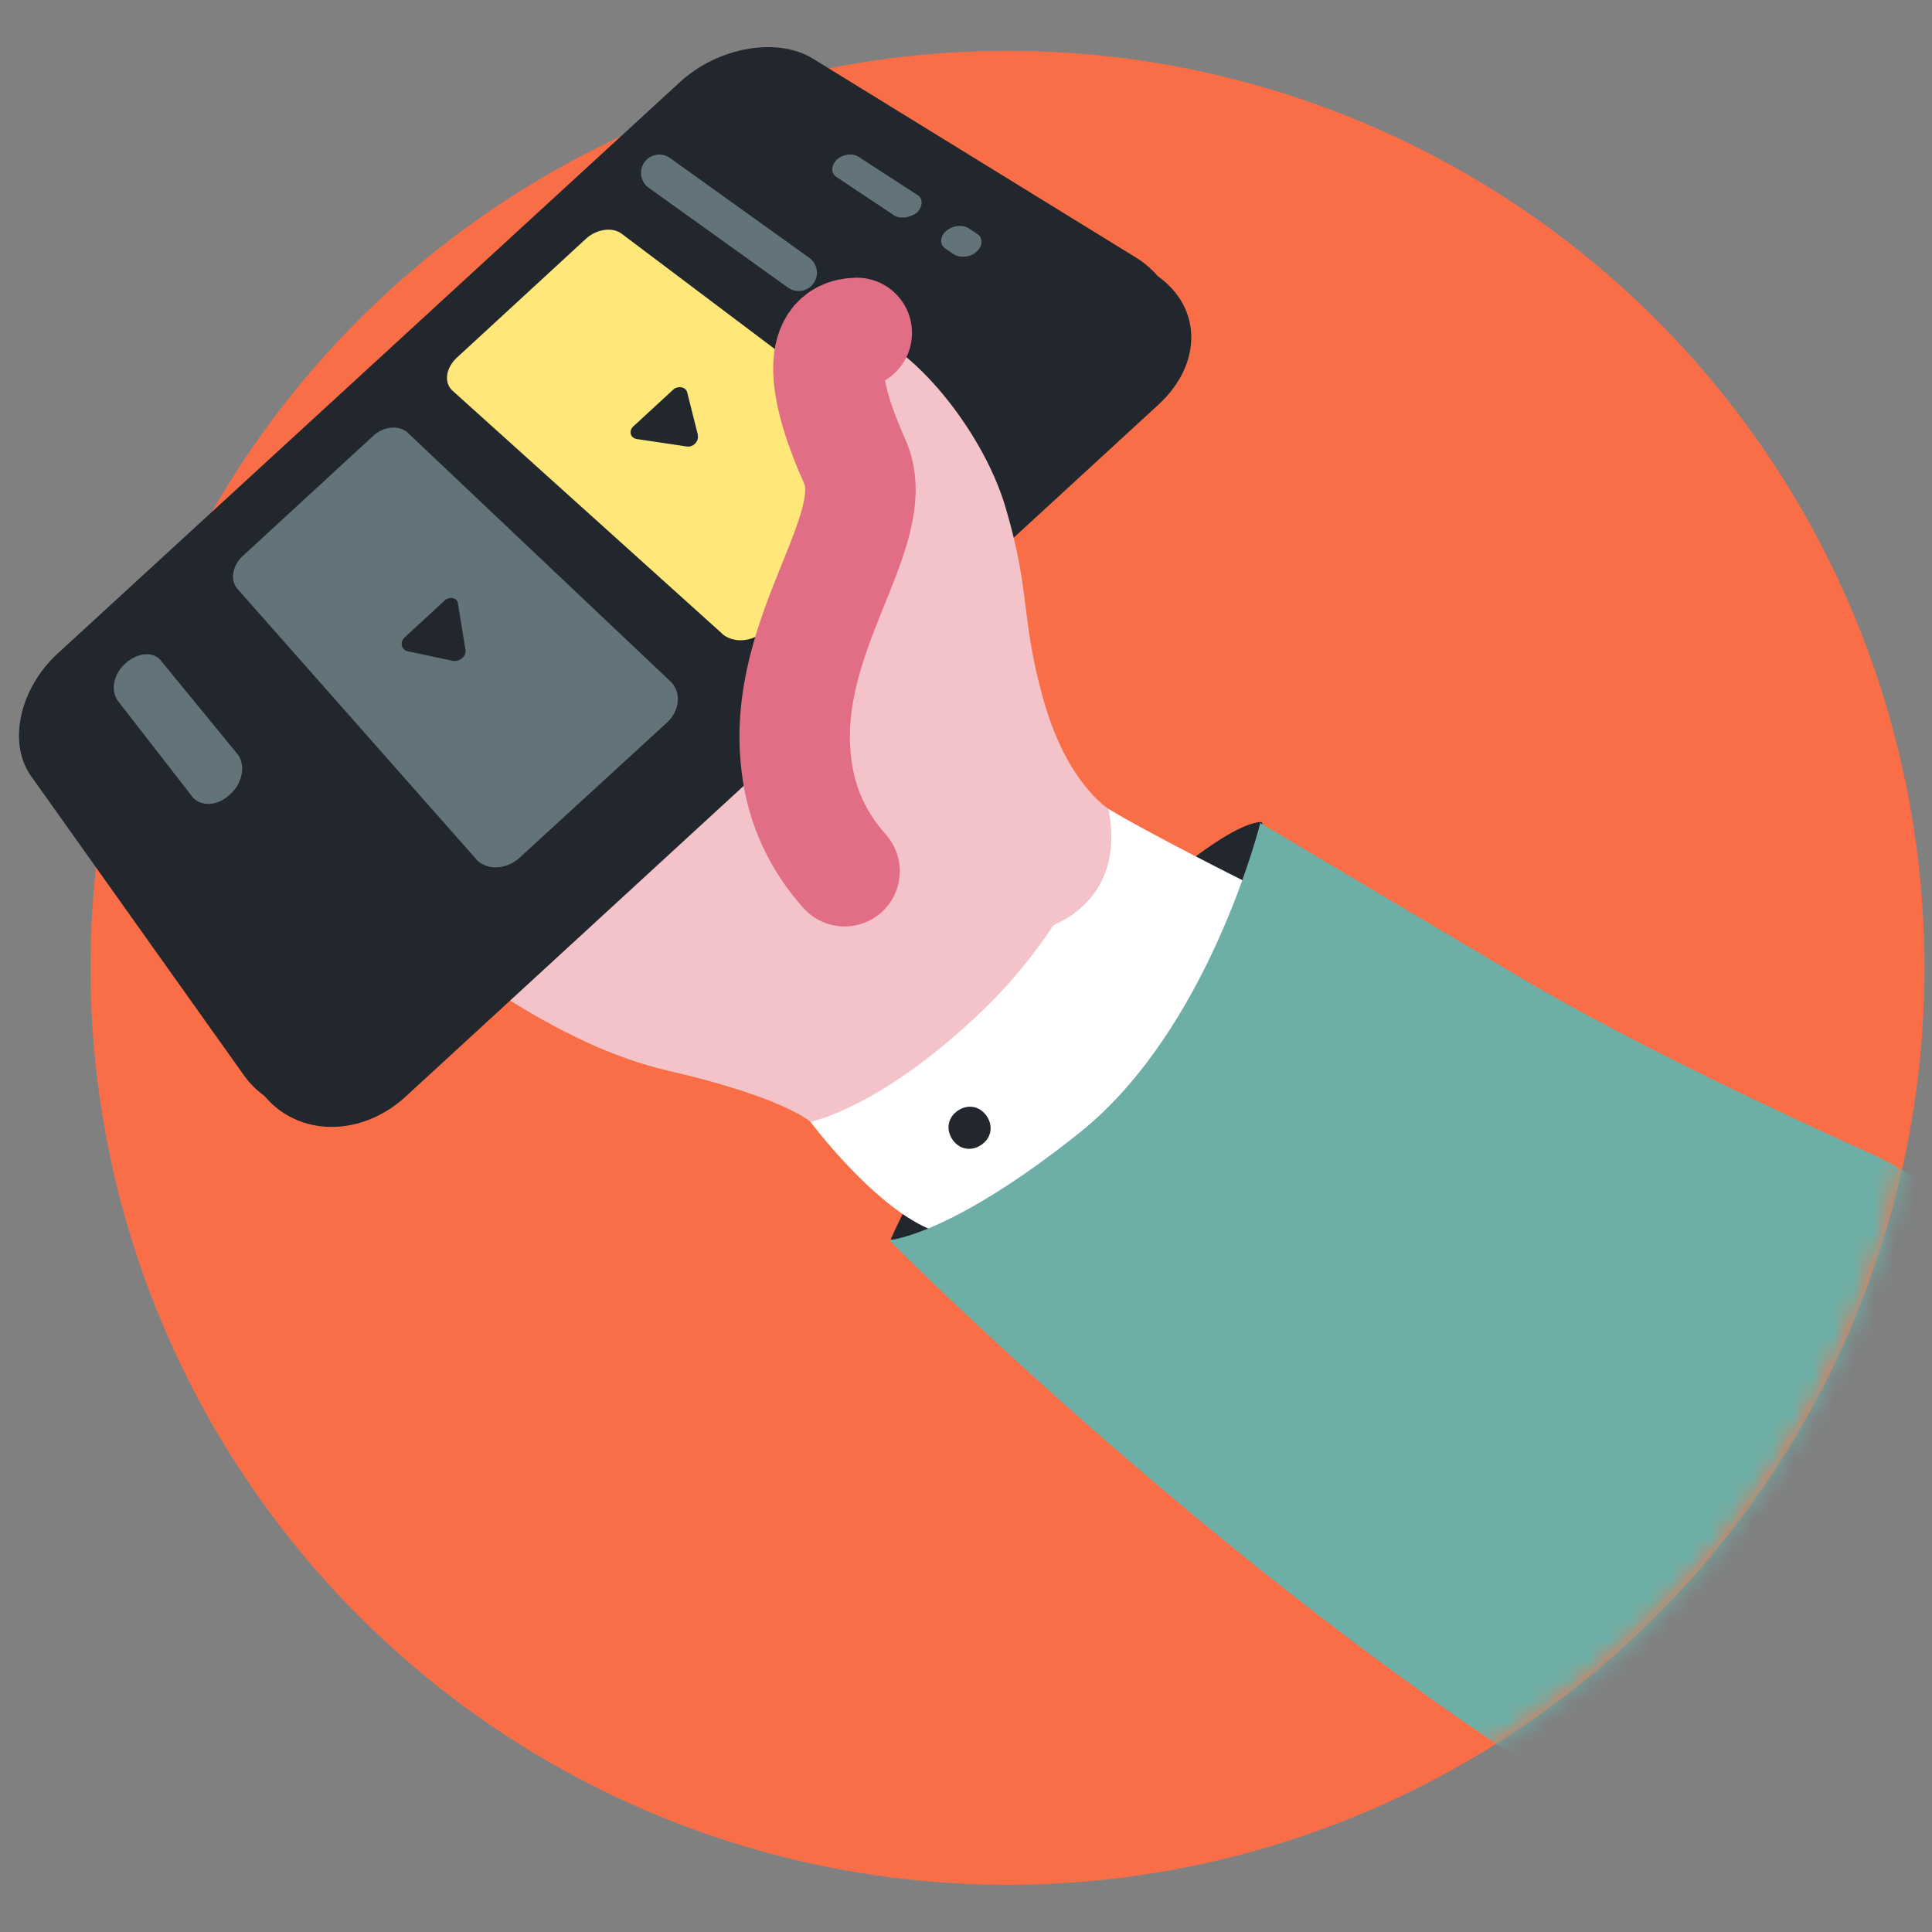 <?xml version="1.0" encoding="UTF-8"?>
<svg id="Content" xmlns="http://www.w3.org/2000/svg" version="1.1" xmlns:xlink="http://www.w3.org/1999/xlink" viewBox="0 0 95 95">
  <rect x="0" y="0" width="95" height="95" fill="#808080" stroke="none"/>
  <!-- Generator: Adobe Illustrator 29.0.0, SVG Export Plug-In . SVG Version: 2.1.0 Build 186)  -->
  <defs>
    <style>
      .st0 {
        fill: #fff4e4;
      }

      .st1 {
        fill: #fff;
      }

      .st2 {
        mask: url(#mask);
      }

      .st3 {
        stroke: #e26e85;
        stroke-width: 5.43px;
      }

      .st3, .st4 {
        fill: none;
        stroke-linecap: round;
        stroke-linejoin: round;
      }

      .st5 {
        fill: #22272e;
      }

      .st6 {
        fill: #f4c2c9;
      }

      .st7 {
        fill: #63737a;
      }

      .st4 {
        stroke: #63737a;
        stroke-width: 1.8px;
      }

      .st8 {
        fill: #ffe779;
      }

      .st9 {
        fill: #f96e46;
      }

      .st10 {
        fill: #6dafa7;
      }
    </style>
    <mask id="mask" x="-17.35" y="-15.84" width="119.42" height="108.52" maskUnits="userSpaceOnUse">
      <path class="st0" d="M94.63,47.59c0,24.9-20.19,45.09-45.09,45.09S-17.35,77.45-17.35,52.55-11.54-15.84,13.37-15.84,94.63,22.69,94.63,47.59Z"/>
    </mask>
  </defs>
  <g id="Camada_4">
    <g>
      <circle class="st9" cx="49.54" cy="47.59" r="45.09"/>
      <g class="st2">
        <g>
          <path class="st5" d="M62.04,40.43s-1.64-.41-8.26,6.12c-6.63,6.53-9.98,14.39-9.98,14.39,0,0,8.01,2.77,15.06-3.72,7.09-6.42,3.19-16.79,3.19-16.79Z"/>
          <path class="st6" d="M39.85,55.16s-1.31-1.2-6.95-2.5c-5.64-1.3-10.49-5.26-16.78-9.65s4.56-14.83,11.85-17.09c7.24-2.34,15.57,1.64,15.57,1.64l5.89,13.86s7.59,1.23,5.3,4.88c-2.33,3.58-9.82,7.84-14.87,8.87Z"/>
          <path class="st1" d="M61.19,43.33s-4.8-2.4-6.69-3.56c0,0-1.26,5.22-6.26,9.99-5,4.77-8.39,5.4-8.39,5.4,0,0,3.02,4.06,5.82,5.26,0,0,4.59.04,10.18-5.57,5.59-5.61,5.34-11.52,5.34-11.52Z"/>
          <path class="st10" d="M97.55,83.98c7.92-8.69,5.06-22.48-5.66-27.3-6.25-2.82-12.56-5.91-17.16-8.63l-12.76-7.58s-2.5,10.13-8.89,15.23c-6.39,5.1-9.36,5.28-9.36,5.28,0,0,14.76,14.92,31.52,25.88,7.18,4.55,16.62,3.39,22.31-2.88h0Z"/>
          <g>
            <path class="st5" d="M12.81,53.63l-10.46-14.69c-1.18-1.64-.58-4.32,1.29-6.04L34.25,4.79c1.87-1.72,4.79-2.25,6.57-1.14l15.85,9.76c2.41,1.48,2.57,4.39.29,6.49L19.85,54.01c-2.31,2.02-5.48,1.83-7.05-.39Z"/>
            <path class="st5" d="M11.99,52.87L1.54,38.18c-1.18-1.64-.58-4.32,1.29-6.04L33.43,4.04c1.87-1.72,4.79-2.25,6.57-1.14l15.85,9.76c2.41,1.48,2.57,4.39.29,6.49L19.04,53.26c-2.31,2.02-5.48,1.83-7.05-.39Z"/>
            <g>
              <path class="st7" d="M43.98,10.6l-2.87-1.91c-.26-.19-.24-.55.03-.84h0c.3-.26.74-.34,1.06-.15l2.9,1.88c.31.18.27.58,0,.87h0c-.33.24-.8.34-1.12.15Z"/>
              <path class="st7" d="M46.91,12.51l-.4-.27c-.31-.18-.3-.61,0-.87h0c.33-.29.8-.34,1.12-.15l.4.27c.32.18.3.61,0,.87h0c-.27.29-.8.34-1.12.15Z"/>
            </g>
            <line class="st4" x1="32.42" y1="8.5" x2="39.27" y2="13.41"/>
            <path class="st7" d="M9.42,39.13l-3.62-4.66c-.38-.52-.22-1.34.38-1.86h0c.6-.53,1.38-.61,1.76-.09l3.72,4.54c.44.52.28,1.45-.35,2h0c-.62.61-1.49.62-1.9.07Z"/>
            <g>
              <path class="st8" d="M35.49,31.14l-13.24-11.93c-.44-.4-.32-1.11.19-1.6l6.34-5.84c.51-.5,1.35-.64,1.81-.26l14.41,10.85c.6.45.61,1.32-.02,1.88l-7.35,6.74c-.62.61-1.6.67-2.15.16Z"/>
              <path class="st5" d="M34.32,21.4l-.53-2.11c-.07-.28-.49-.35-.73-.09l-1.9,1.75c-.27.23-.17.59.16.64l2.42.36c.31.07.64-.22.57-.55Z"/>
            </g>
            <g>
              <path class="st7" d="M23.4,42.23l-11.72-13.27c-.38-.41-.27-1.17.3-1.66l6.34-5.84c.51-.5,1.3-.58,1.73-.18l12.91,12.22c.55.51.47,1.41-.12,1.99l-7.35,6.74c-.68.56-1.6.56-2.1,0Z"/>
              <path class="st5" d="M22.88,31.91l-.36-2.23c-.04-.31-.46-.38-.7-.11l-1.9,1.75c-.27.23-.2.62.11.7l2.26.48c.34.04.66-.25.6-.58Z"/>
            </g>
          </g>
          <path class="st5" d="M48.2,56.33c.51-.31.66-.89.35-1.4s-.89-.66-1.4-.35-.66.89-.35,1.4.89.66,1.4.35Z"/>
          <path class="st6" d="M54.5,39.77s-2.04-1.26-3.19-5.35c-1.14-4.08-.61-5.19-1.85-9.42-1.23-4.23-5.27-8.67-7.33-8.63-2.06.04-1.62,2.95-.1,6.32,1.51,3.37-3.62,8.41-2.88,14.82,1.29,10.65,17.17,11.3,15.35,2.26Z"/>
          <path class="st3" d="M42.13,16.37c-2.06.04-1.62,2.95-.1,6.32,1.51,3.37-3.62,8.41-2.88,14.82.24,2.24,1.17,3.97,2.38,5.33"/>
        </g>
      </g>
    </g>
  </g>
</svg>